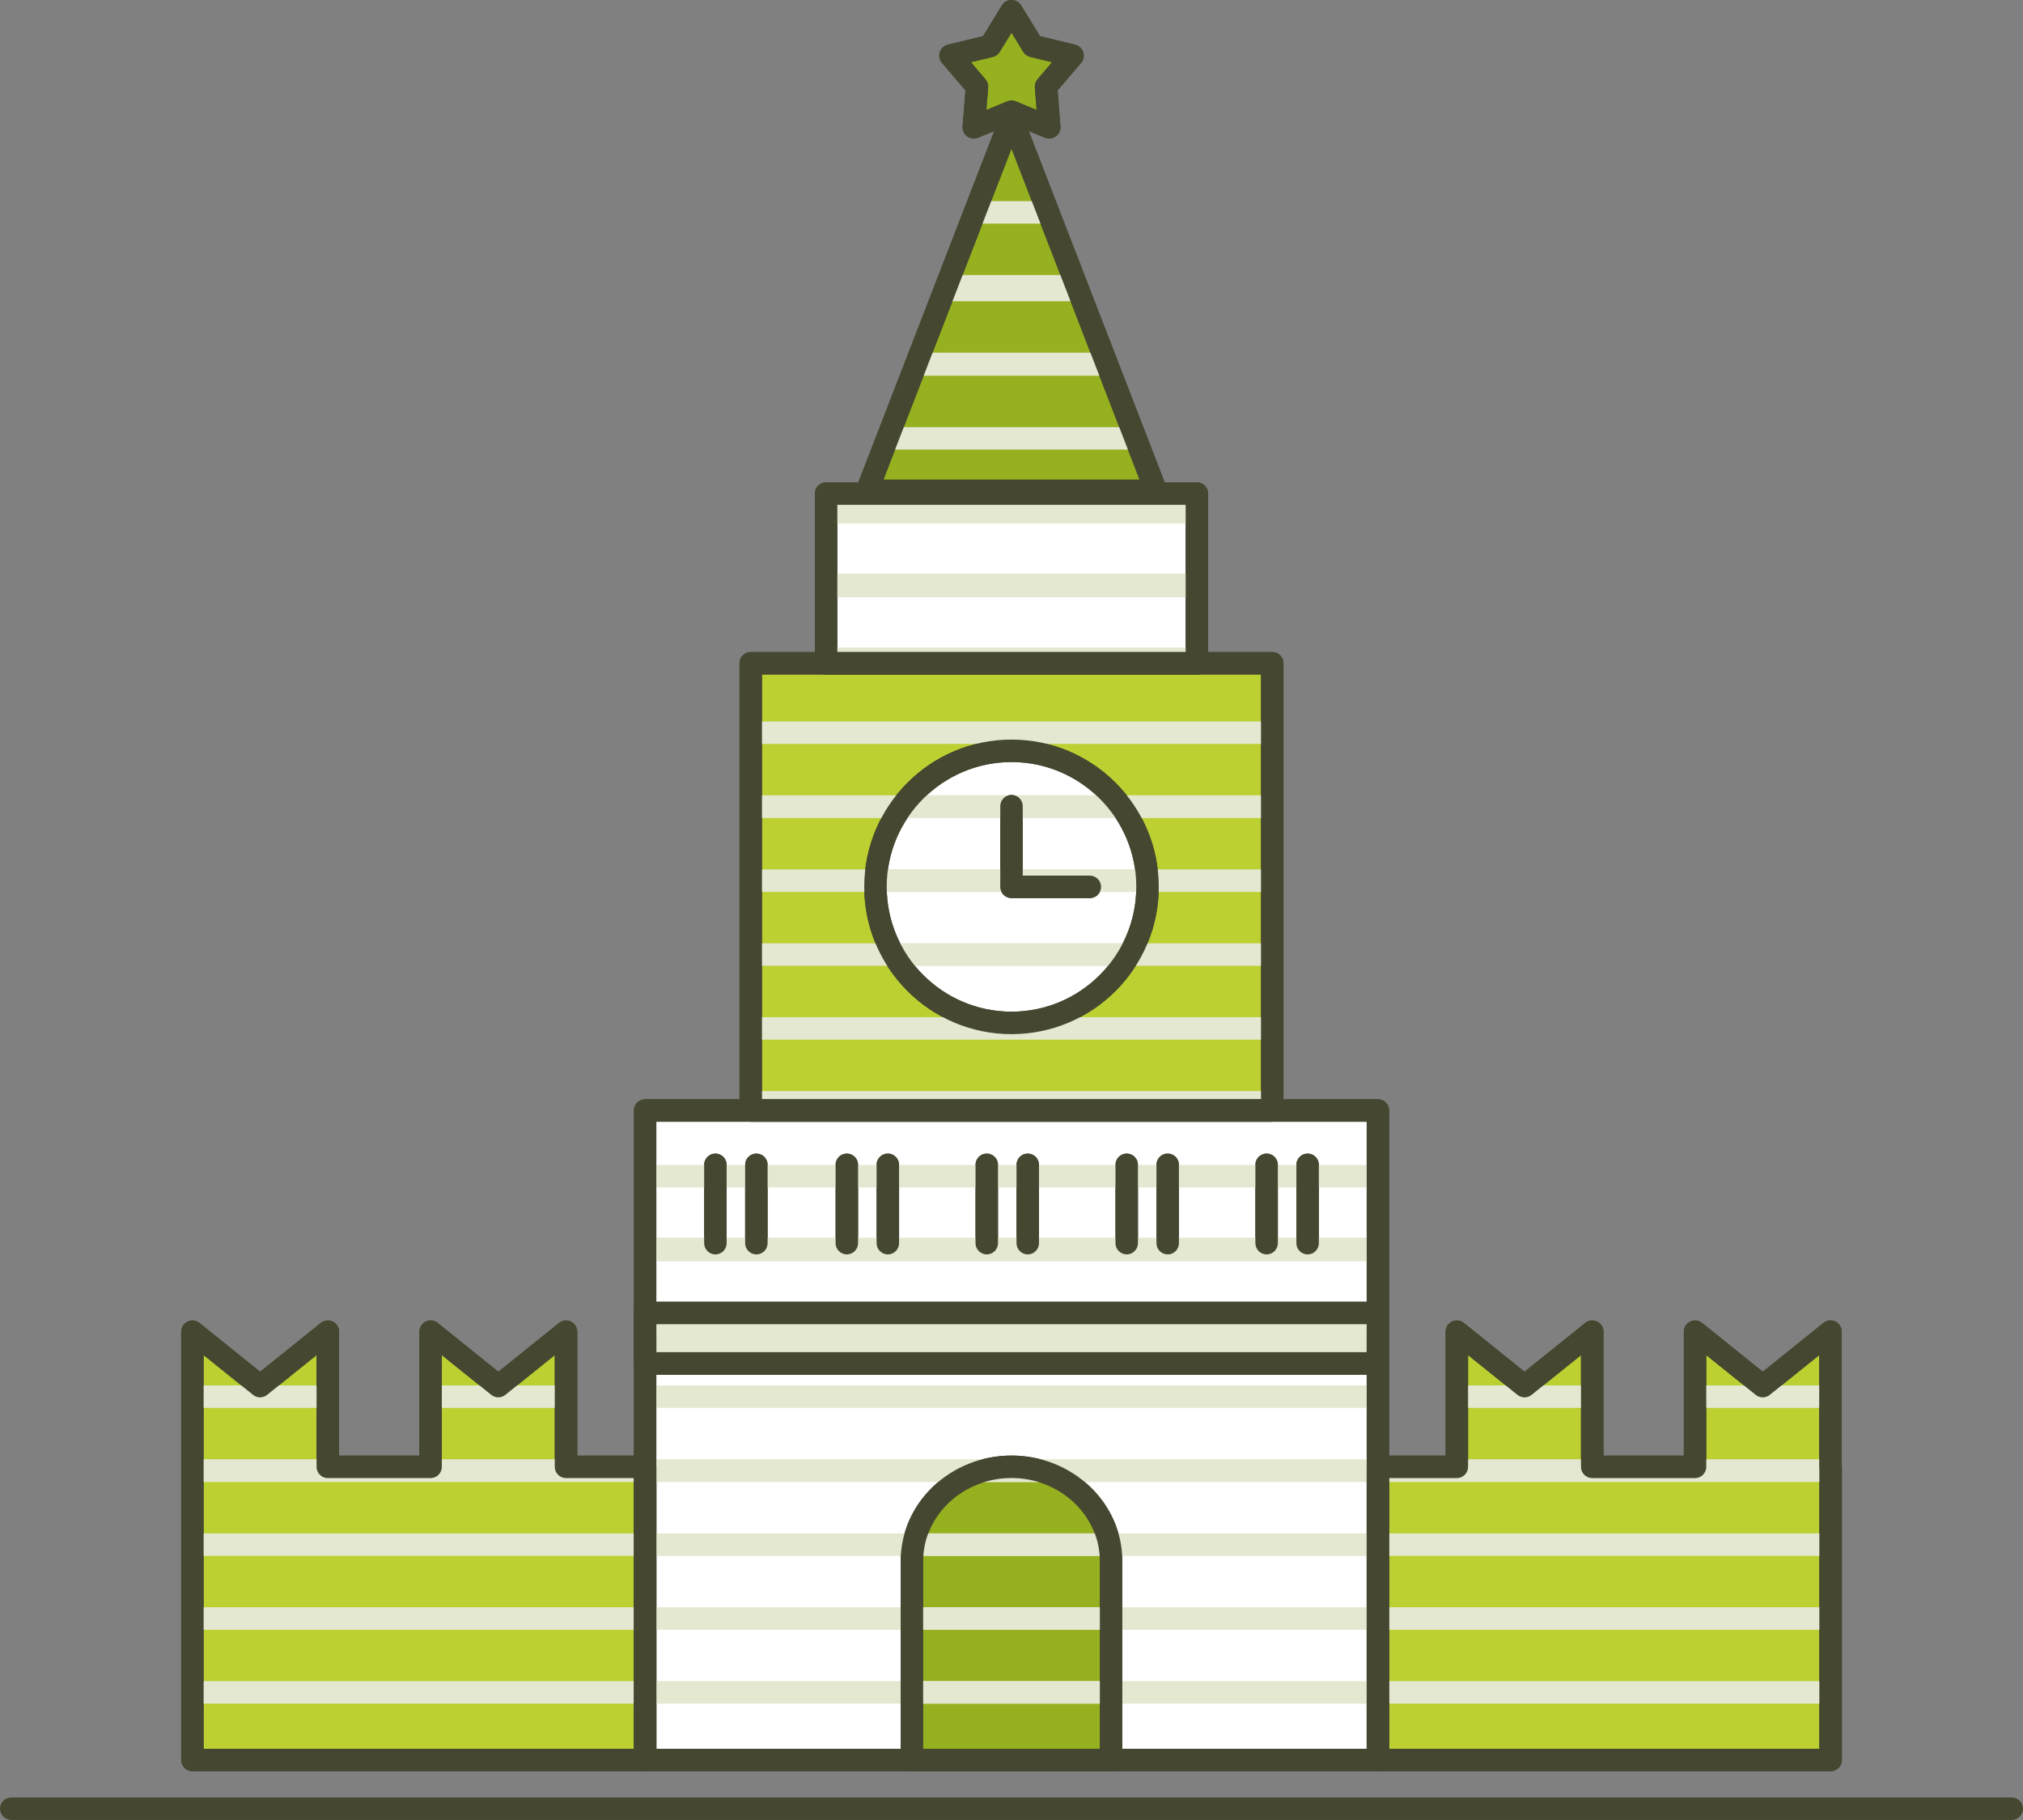 <?xml version="1.0" encoding="utf-8"?>
<!-- Generator: Adobe Illustrator 22.0.1, SVG Export Plug-In . SVG Version: 6.00 Build 0)  -->
<svg version="1.1" id="_x31_" xmlns="http://www.w3.org/2000/svg" xmlns:xlink="http://www.w3.org/1999/xlink" x="0px" y="0px"
	 viewBox="0 0 112.555 101.25" style="enable-background:new 0 0 112.555 101.25;" xml:space="preserve">
<rect x="0" y="0" width="112.555" height="101.25" fill="#808080" stroke="none"/>
<style type="text/css">
	.st0{fill-rule:evenodd;clip-rule:evenodd;fill:#FFFFFF;}
	.st1{fill:#464731;}
	.st2{fill-rule:evenodd;clip-rule:evenodd;fill:#BCD031;}
	.st3{fill-rule:evenodd;clip-rule:evenodd;fill:#E4E8D0;}
	.st4{fill-rule:evenodd;clip-rule:evenodd;fill:#96B11F;}
</style>
<g>
	<rect x="35.891" y="61.781" class="st0" width="40.774" height="36.137"/>
	<path class="st1" d="M76.665,98.542H35.891c-0.345,0-0.625-0.28-0.625-0.625V61.781
		c0-0.345,0.28-0.625,0.625-0.625h40.774c0.345,0,0.625,0.28,0.625,0.625v36.137
		C77.29,98.263,77.01,98.542,76.665,98.542z M36.516,97.292h39.524V62.406H36.516
		V97.292z"/>
</g>
<g>
	<g>
		<polygon class="st2" points="18.238,74.087 18.238,81.607 23.958,81.607 23.958,74.087 
			27.724,77.116 31.49,74.087 31.49,81.607 35.891,81.607 35.891,97.918 
			10.706,97.918 10.706,84.602 10.706,81.607 10.706,74.087 14.471,77.116 		"/>
		<path class="st1" d="M35.891,98.542H10.706c-0.345,0-0.625-0.28-0.625-0.625V74.087
			c0-0.241,0.138-0.46,0.355-0.563c0.218-0.104,0.474-0.074,0.662,0.077
			l3.375,2.713l3.375-2.713c0.187-0.151,0.445-0.182,0.662-0.077
			c0.217,0.104,0.355,0.323,0.355,0.563v6.896h4.47v-6.896
			c0-0.241,0.138-0.46,0.355-0.563c0.217-0.104,0.474-0.074,0.662,0.076
			l3.375,2.714l3.375-2.713c0.187-0.151,0.445-0.182,0.662-0.077
			c0.217,0.104,0.355,0.323,0.355,0.563v6.896h3.775c0.345,0,0.625,0.28,0.625,0.625
			v16.31C36.516,98.263,36.236,98.542,35.891,98.542z M11.331,97.292H35.266V82.232
			h-3.775c-0.345,0-0.625-0.28-0.625-0.625v-6.216l-2.75,2.211
			c-0.229,0.185-0.555,0.184-0.783,0l-2.75-2.211v6.216
			c0,0.345-0.28,0.625-0.625,0.625H18.238c-0.345,0-0.625-0.28-0.625-0.625v-6.216l-2.75,2.211
			c-0.229,0.185-0.555,0.185-0.783,0l-2.75-2.211V97.292z"/>
	</g>
	<g>
		<polygon class="st2" points="76.665,81.607 81.056,81.607 81.056,74.087 84.822,77.116 
			88.588,74.087 88.588,81.607 94.308,81.607 94.308,74.087 98.074,77.116 
			101.84,74.087 101.84,81.607 101.85,81.607 101.85,97.918 76.665,97.918 		"/>
		<path class="st1" d="M101.85,98.542H76.665c-0.345,0-0.625-0.28-0.625-0.625V81.607
			c0-0.345,0.28-0.625,0.625-0.625h3.766v-6.896c0-0.241,0.138-0.46,0.355-0.563
			s0.475-0.074,0.662,0.077l3.375,2.713l3.375-2.713
			c0.187-0.151,0.444-0.182,0.662-0.077c0.217,0.104,0.355,0.323,0.355,0.563
			v6.896h4.47v-6.896c0-0.241,0.138-0.46,0.355-0.563
			c0.218-0.104,0.474-0.074,0.662,0.077l3.375,2.713l3.375-2.714
			c0.188-0.151,0.444-0.181,0.662-0.076c0.217,0.104,0.355,0.323,0.355,0.563
			v7.414c0.006,0.035,0.009,0.07,0.009,0.106v16.31
			C102.475,98.263,102.195,98.542,101.85,98.542z M77.29,97.292h23.935V81.714
			c-0.006-0.035-0.009-0.07-0.009-0.106v-6.216l-2.75,2.211
			c-0.229,0.184-0.555,0.184-0.783-0l-2.75-2.211v6.216
			c0,0.345-0.28,0.625-0.625,0.625h-5.72c-0.345,0-0.625-0.28-0.625-0.625v-6.216l-2.75,2.211
			c-0.229,0.185-0.555,0.185-0.783,0l-2.75-2.211v6.216c0,0.345-0.28,0.625-0.625,0.625
			h-3.766V97.292z"/>
	</g>
</g>
<g>
	<rect x="35.891" y="73.046" class="st3" width="40.774" height="2.807"/>
	<path class="st1" d="M76.665,76.479H35.891c-0.345,0-0.625-0.28-0.625-0.625v-2.807
		c0-0.345,0.28-0.625,0.625-0.625h40.774c0.345,0,0.625,0.28,0.625,0.625v2.807
		C77.29,76.199,77.01,76.479,76.665,76.479z M36.516,75.229h39.524v-1.557H36.516
		V75.229z"/>
</g>
<g>
	<path class="st4" d="M56.278,81.604c3.061,0,5.541,2.349,5.541,5.248v11.065H50.736V86.853
		C50.736,83.954,53.217,81.604,56.278,81.604z"/>
	<path class="st1" d="M61.819,98.542H50.736c-0.345,0-0.625-0.28-0.625-0.625V86.853
		c0-3.239,2.767-5.874,6.167-5.874c3.4,0,6.166,2.635,6.166,5.874v11.065
		C62.444,98.263,62.164,98.542,61.819,98.542z M51.361,97.292h9.833V86.853
		c0-2.549-2.205-4.624-4.916-4.624c-2.711,0-4.917,2.074-4.917,4.624V97.292z"/>
</g>
<g>
	<g>
		<path class="st1" d="M42.083,69.788c-0.345,0-0.625-0.28-0.625-0.625v-4.359
			c0-0.345,0.28-0.625,0.625-0.625s0.625,0.28,0.625,0.625v4.359
			C42.708,69.508,42.428,69.788,42.083,69.788z M39.803,69.788
			c-0.345,0-0.625-0.28-0.625-0.625v-4.359c0-0.345,0.28-0.625,0.625-0.625s0.625,0.28,0.625,0.625
			v4.359C40.428,69.508,40.148,69.788,39.803,69.788z"/>
	</g>
	<g>
		<path class="st1" d="M49.397,69.788c-0.345,0-0.625-0.28-0.625-0.625v-4.359
			c0-0.345,0.28-0.625,0.625-0.625s0.625,0.28,0.625,0.625v4.359
			C50.022,69.508,49.742,69.788,49.397,69.788z M47.116,69.788
			c-0.345,0-0.625-0.28-0.625-0.625v-4.359c0-0.345,0.28-0.625,0.625-0.625s0.625,0.28,0.625,0.625
			v4.359C47.741,69.508,47.461,69.788,47.116,69.788z"/>
	</g>
	<g>
		<path class="st1" d="M57.182,69.788c-0.345,0-0.625-0.28-0.625-0.625v-4.359
			c0-0.345,0.28-0.625,0.625-0.625s0.625,0.28,0.625,0.625v4.359
			C57.807,69.508,57.527,69.788,57.182,69.788z M54.901,69.788
			c-0.345,0-0.625-0.28-0.625-0.625v-4.359c0-0.345,0.28-0.625,0.625-0.625s0.625,0.28,0.625,0.625
			v4.359C55.526,69.508,55.247,69.788,54.901,69.788z"/>
	</g>
	<g>
		<path class="st1" d="M64.968,69.788c-0.345,0-0.625-0.28-0.625-0.625v-4.359
			c0-0.345,0.28-0.625,0.625-0.625s0.625,0.28,0.625,0.625v4.359
			C65.593,69.508,65.313,69.788,64.968,69.788z M62.688,69.788
			c-0.345,0-0.625-0.28-0.625-0.625v-4.359c0-0.345,0.28-0.625,0.625-0.625s0.625,0.28,0.625,0.625
			v4.359C63.312,69.508,63.033,69.788,62.688,69.788z"/>
	</g>
	<g>
		<path class="st1" d="M72.753,69.788c-0.345,0-0.625-0.28-0.625-0.625v-4.359
			c0-0.345,0.28-0.625,0.625-0.625s0.625,0.28,0.625,0.625v4.359
			C73.378,69.508,73.098,69.788,72.753,69.788z M70.472,69.788
			c-0.345,0-0.625-0.28-0.625-0.625v-4.359c0-0.345,0.28-0.625,0.625-0.625s0.625,0.28,0.625,0.625
			v4.359C71.097,69.508,70.817,69.788,70.472,69.788z"/>
	</g>
</g>
<g>
	<rect x="41.77" y="36.9" class="st2" width="29.015" height="24.88"/>
	<path class="st1" d="M70.785,62.405H41.77c-0.345,0-0.625-0.28-0.625-0.625V36.9
		c0-0.345,0.28-0.625,0.625-0.625h29.015c0.345,0,0.625,0.28,0.625,0.625v24.88
		C71.41,62.125,71.13,62.405,70.785,62.405z M42.395,61.155h27.765V37.525H42.395
		V61.155z"/>
</g>
<g>
	<path class="st0" d="M56.278,56.909c4.168,0,7.569-3.4,7.569-7.569
		s-3.4-7.569-7.569-7.569c-4.169,0-7.569,3.4-7.569,7.569
		S52.109,56.909,56.278,56.909z"/>
	<path class="st1" d="M56.278,57.534c-4.518,0-8.194-3.676-8.194-8.194
		s3.676-8.194,8.194-8.194s8.193,3.676,8.193,8.194S60.796,57.534,56.278,57.534z
		 M56.278,42.396c-3.829,0-6.944,3.115-6.944,6.944s3.115,6.944,6.944,6.944
		s6.943-3.115,6.943-6.944S60.107,42.396,56.278,42.396z"/>
</g>
<g>
	<path class="st1" d="M56.278,49.834c-0.345,0-0.625-0.28-0.625-0.625v-4.36
		c0-0.345,0.28-0.625,0.625-0.625s0.625,0.28,0.625,0.625v4.36
		C56.903,49.554,56.623,49.834,56.278,49.834z"/>
</g>
<g>
	<path class="st1" d="M60.636,49.965h-4.359c-0.345,0-0.625-0.28-0.625-0.625s0.28-0.625,0.625-0.625
		h4.359c0.345,0,0.625,0.28,0.625,0.625S60.981,49.965,60.636,49.965z"/>
</g>
<g>
	<rect x="45.962" y="27.46" class="st0" width="20.631" height="9.44"/>
	<path class="st1" d="M66.593,37.525H45.962c-0.345,0-0.625-0.28-0.625-0.625v-9.44
		c0-0.345,0.28-0.625,0.625-0.625h20.631c0.345,0,0.625,0.28,0.625,0.625v9.44
		C67.218,37.246,66.938,37.525,66.593,37.525z M46.587,36.275h19.381v-8.19H46.587
		V36.275z"/>
</g>
<g>
	<polygon class="st4" points="48.241,27.31 56.278,6.538 64.314,27.31 	"/>
	<path class="st1" d="M64.314,27.935H48.241c-0.206,0-0.399-0.102-0.516-0.271
		c-0.117-0.17-0.142-0.387-0.067-0.579L55.695,6.312
		c0.187-0.481,0.979-0.481,1.166,0l8.036,20.771
		c0.074,0.192,0.049,0.409-0.067,0.579C64.713,27.833,64.52,27.935,64.314,27.935
		z M49.153,26.685h14.249L56.278,8.27L49.153,26.685z"/>
</g>
<g>
	<polygon class="st4" points="56.278,0.625 57.466,2.56 59.672,3.092 58.2,4.82 
		58.376,7.083 56.278,6.217 54.179,7.083 54.355,4.82 52.883,3.092 55.089,2.56 	
		"/>
	<path class="st1" d="M58.376,7.708c-0.081,0-0.162-0.016-0.239-0.047l-1.859-0.768
		l-1.859,0.768c-0.202,0.083-0.43,0.056-0.606-0.072s-0.273-0.338-0.256-0.554
		l0.156-2.006l-1.305-1.531c-0.141-0.165-0.186-0.392-0.119-0.598
		c0.067-0.207,0.236-0.364,0.448-0.415l1.955-0.472l1.053-1.715
		C55.859,0.113,56.061,0,56.278,0l0,0c0.217,0,0.419,0.113,0.533,0.298l1.053,1.715
		l1.956,0.472c0.211,0.051,0.381,0.208,0.448,0.415
		c0.067,0.207,0.022,0.433-0.119,0.598l-1.305,1.531l0.156,2.006
		c0.017,0.216-0.08,0.426-0.256,0.554C58.635,7.667,58.506,7.708,58.376,7.708z
		 M56.278,5.591c0.081,0,0.162,0.016,0.239,0.047l1.157,0.478l-0.097-1.249
		c-0.013-0.165,0.04-0.328,0.147-0.454l0.812-0.953l-1.217-0.294
		c-0.161-0.039-0.3-0.14-0.386-0.28L56.278,1.819L55.622,2.887
		c-0.086,0.141-0.226,0.242-0.386,0.28L54.019,3.461l0.812,0.953
		c0.107,0.125,0.16,0.289,0.147,0.454l-0.097,1.249l1.157-0.478
		C56.116,5.607,56.197,5.591,56.278,5.591z"/>
</g>
<g>
	<path class="st1" d="M111.93,101.25H0.625c-0.345,0-0.625-0.28-0.625-0.625S0.28,100,0.625,100h111.305
		c0.345,0,0.625,0.28,0.625,0.625S112.275,101.25,111.93,101.25z"/>
</g>
<g>
	<g>
		<path class="st3" d="M76.665,94.78v-1.25H35.891v1.25H76.665L76.665,94.78z
			 M76.665,90.67v-1.25H35.891v1.25H76.665L76.665,90.67z M76.665,86.561v-1.25
			H35.891v1.25H76.665L76.665,86.561z M76.665,82.451v-1.264H35.891v1.264H76.665
			L76.665,82.451z M76.665,78.327v-1.25H35.891v1.25H76.665L76.665,78.327z
			 M76.665,74.217v-1.25H35.891v1.25H76.665L76.665,74.217z M76.665,70.17V68.857
			H35.891v1.313H76.665L76.665,70.17z M76.665,66.061v-1.25H35.891v1.25H76.665
			L76.665,66.061z M76.665,61.951v-0.17H35.891v0.17H76.665z"/>
	</g>
	<g>
		<path class="st3" d="M18.238,74.087v0.13h-0.162L18.238,74.087L18.238,74.087z
			 M18.238,77.077v1.25h-7.532v-1.25h3.717l0.049,0.04l0.049-0.04H18.238
			L18.238,77.077z M18.238,81.186v0.421h5.72v-0.421h7.533v0.421h4.401v0.843
			H10.706v-0.843v-0.421H18.238L18.238,81.186z M23.958,78.327v-1.25h3.717
			l0.049,0.04l0.049-0.04h3.717v1.25H23.958L23.958,78.327z M23.958,74.217
			v-0.13l0.162,0.13H23.958L23.958,74.217z M31.329,74.217l0.162-0.13v0.13
			H31.329L31.329,74.217z M35.891,85.31v1.25H10.706v-1.25H35.891L35.891,85.31z
			 M35.891,89.42v1.25H10.706v-1.25H35.891L35.891,89.42z M35.891,93.53v1.25
			H10.706v-1.25H35.891L35.891,93.53z M10.706,74.217v-0.13l0.162,0.13H10.706z"/>
	</g>
	<g>
		<path class="st3" d="M76.664,81.607h4.392v-0.421h7.532v0.421h5.72v-0.421h7.532v0.421
			h0.009v0.843H76.664V81.607L76.664,81.607z M81.056,78.327v-1.25h3.717
			l0.049,0.04l0.049-0.04h3.717v1.25H81.056L81.056,78.327z M81.056,74.217
			v-0.13l0.161,0.13H81.056L81.056,74.217z M88.427,74.217l0.161-0.13v0.13
			H88.427L88.427,74.217z M94.308,78.327v-1.25h3.717l0.049,0.04l0.049-0.04
			h3.717v1.25H94.308L94.308,78.327z M94.308,74.217v-0.13l0.162,0.13H94.308
			L94.308,74.217z M101.679,74.217l0.161-0.13v0.13H101.679L101.679,74.217z
			 M101.85,85.31v1.25H76.664v-1.25H101.85L101.85,85.31z M101.85,89.42
			v1.25H76.664v-1.25H101.85L101.85,89.42z M101.85,93.53v1.25H76.664v-1.25
			H101.85z"/>
	</g>
	<g>
		<path class="st3" d="M56.278,81.604c1.114,0,2.15,0.311,3.018,0.847h-6.037
			C54.127,81.915,55.164,81.604,56.278,81.604L56.278,81.604z M61.576,85.31
			c0.129,0.399,0.21,0.817,0.235,1.25H50.744
			c0.025-0.433,0.105-0.851,0.235-1.25H61.576L61.576,85.31z M61.819,89.42
			v1.25H50.736v-1.25H61.819L61.819,89.42z M61.819,93.53v1.25H50.736v-1.25
			H61.819z"/>
	</g>
	<g>
		<path class="st3" d="M70.785,53.731h-29.015v-1.25h29.015V53.731L70.785,53.731z
			 M41.77,56.591h29.015v1.25h-29.015V56.591L41.77,56.591z M41.77,36.9h29.015
			v0.378h-29.015V36.9L41.77,36.9z M70.785,40.138v1.25h-29.015v-1.25H70.785
			L70.785,40.138z M70.785,44.247v1.264h-29.015v-1.264H70.785L70.785,44.247z
			 M70.785,48.371v1.25h-29.015v-1.25H70.785L70.785,48.371z M70.785,60.701v1.08
			h-29.015v-1.08H70.785z"/>
	</g>
	<g>
		<path class="st3" d="M62.444,53.731h-12.332c-0.279-0.391-0.521-0.809-0.722-1.25h13.776
			C62.965,52.922,62.722,53.341,62.444,53.731L62.444,53.731z M54.1,56.591h4.355
			c-0.69,0.207-1.421,0.319-2.178,0.319S54.79,56.798,54.1,56.591
			L54.1,56.591z M61.876,44.247c0.352,0.387,0.665,0.811,0.931,1.264H49.748
			c0.267-0.454,0.579-0.877,0.931-1.264H61.876L61.876,44.247z M63.784,48.371
			c0.041,0.318,0.062,0.641,0.062,0.97c0,0.094-0.002,0.187-0.006,0.281H48.715
			c-0.003-0.094-0.006-0.187-0.006-0.281c0-0.328,0.021-0.652,0.062-0.97H63.784z"
			/>
	</g>
	<g>
		<path class="st3" d="M45.962,36.9h20.631v-0.873H45.962V36.9L45.962,36.9z
			 M66.593,33.231v-1.313H45.962v1.313H66.593L66.593,33.231z M66.593,29.122v-1.25
			H45.962v1.25H66.593z"/>
	</g>
	<g>
		<path class="st3" d="M49.13,25.012l0.484-1.25h13.327l0.484,1.25H49.13
			L49.13,25.012z M50.72,20.902l0.496-1.281h10.123l0.496,1.281H50.72
			L50.72,20.902z M52.322,16.761l0.566-1.462h6.779l0.566,1.462H52.322L52.322,16.761z
			 M53.994,12.44l0.484-1.25h3.599l0.484,1.25H53.994z"/>
	</g>
</g>
<g>
	<g>
		<path class="st1" d="M76.665,98.542H35.891c-0.345,0-0.625-0.28-0.625-0.625V61.781
			c0-0.345,0.28-0.625,0.625-0.625h40.774c0.345,0,0.625,0.28,0.625,0.625v36.137
			C77.29,98.263,77.01,98.542,76.665,98.542z M36.516,97.292h39.524V62.406H36.516
			V97.292z"/>
	</g>
	<g>
		<g>
			<path class="st1" d="M35.891,98.542H10.706c-0.345,0-0.625-0.28-0.625-0.625V74.087
				c0-0.241,0.138-0.46,0.355-0.563c0.218-0.104,0.474-0.074,0.662,0.077
				l3.375,2.713l3.375-2.713c0.187-0.151,0.445-0.182,0.662-0.077
				c0.217,0.104,0.355,0.323,0.355,0.563v6.896h4.47v-6.896
				c0-0.241,0.138-0.46,0.355-0.563c0.217-0.104,0.474-0.074,0.662,0.076
				l3.375,2.714l3.375-2.713c0.187-0.151,0.445-0.182,0.662-0.077
				c0.217,0.104,0.355,0.323,0.355,0.563v6.896h3.775c0.345,0,0.625,0.28,0.625,0.625
				v16.31C36.516,98.263,36.236,98.542,35.891,98.542z M11.331,97.292H35.266V82.232
				h-3.775c-0.345,0-0.625-0.28-0.625-0.625v-6.216l-2.75,2.211
				c-0.229,0.185-0.555,0.184-0.783,0l-2.75-2.211v6.216
				c0,0.345-0.28,0.625-0.625,0.625H18.238c-0.345,0-0.625-0.28-0.625-0.625v-6.216l-2.75,2.211
				c-0.229,0.185-0.555,0.185-0.783,0l-2.75-2.211V97.292z"/>
		</g>
		<g>
			<path class="st1" d="M101.85,98.542H76.665c-0.345,0-0.625-0.28-0.625-0.625V81.607
				c0-0.345,0.28-0.625,0.625-0.625h3.766v-6.896c0-0.241,0.138-0.46,0.355-0.563
				s0.475-0.074,0.662,0.077l3.375,2.713l3.375-2.713
				c0.187-0.151,0.444-0.182,0.662-0.077c0.217,0.104,0.355,0.323,0.355,0.563
				v6.896h4.47v-6.896c0-0.241,0.138-0.46,0.355-0.563
				c0.218-0.104,0.474-0.074,0.662,0.077l3.375,2.713l3.375-2.714
				c0.188-0.151,0.444-0.181,0.662-0.076c0.217,0.104,0.355,0.323,0.355,0.563
				v7.414c0.006,0.035,0.009,0.07,0.009,0.106v16.31
				C102.475,98.263,102.195,98.542,101.85,98.542z M77.29,97.292h23.935V81.714
				c-0.006-0.035-0.009-0.07-0.009-0.106v-6.216l-2.75,2.211
				c-0.229,0.184-0.555,0.184-0.783-0l-2.75-2.211v6.216
				c0,0.345-0.28,0.625-0.625,0.625h-5.72c-0.345,0-0.625-0.28-0.625-0.625v-6.216l-2.75,2.211
				c-0.229,0.185-0.555,0.185-0.783,0l-2.75-2.211v6.216c0,0.345-0.28,0.625-0.625,0.625
				h-3.766V97.292z"/>
		</g>
	</g>
	<g>
		<path class="st1" d="M76.665,76.479H35.891c-0.345,0-0.625-0.28-0.625-0.625v-2.807
			c0-0.345,0.28-0.625,0.625-0.625h40.774c0.345,0,0.625,0.28,0.625,0.625v2.807
			C77.29,76.199,77.01,76.479,76.665,76.479z M36.516,75.229h39.524v-1.557H36.516
			V75.229z"/>
	</g>
	<g>
		<path class="st1" d="M61.819,98.542H50.736c-0.345,0-0.625-0.28-0.625-0.625V86.853
			c0-3.239,2.767-5.874,6.167-5.874c3.4,0,6.166,2.635,6.166,5.874v11.065
			C62.444,98.263,62.164,98.542,61.819,98.542z M51.361,97.292h9.833V86.853
			c0-2.549-2.205-4.624-4.916-4.624c-2.711,0-4.917,2.074-4.917,4.624V97.292z"/>
	</g>
	<g>
		<g>
			<path class="st1" d="M42.083,69.788c-0.345,0-0.625-0.28-0.625-0.625v-4.359
				c0-0.345,0.28-0.625,0.625-0.625s0.625,0.28,0.625,0.625v4.359
				C42.708,69.508,42.428,69.788,42.083,69.788z M39.803,69.788
				c-0.345,0-0.625-0.28-0.625-0.625v-4.359c0-0.345,0.28-0.625,0.625-0.625s0.625,0.28,0.625,0.625
				v4.359C40.428,69.508,40.148,69.788,39.803,69.788z"/>
		</g>
		<g>
			<path class="st1" d="M49.397,69.788c-0.345,0-0.625-0.28-0.625-0.625v-4.359
				c0-0.345,0.28-0.625,0.625-0.625s0.625,0.28,0.625,0.625v4.359
				C50.022,69.508,49.742,69.788,49.397,69.788z M47.116,69.788
				c-0.345,0-0.625-0.28-0.625-0.625v-4.359c0-0.345,0.28-0.625,0.625-0.625s0.625,0.28,0.625,0.625
				v4.359C47.741,69.508,47.461,69.788,47.116,69.788z"/>
		</g>
		<g>
			<path class="st1" d="M57.182,69.788c-0.345,0-0.625-0.28-0.625-0.625v-4.359
				c0-0.345,0.28-0.625,0.625-0.625s0.625,0.28,0.625,0.625v4.359
				C57.807,69.508,57.527,69.788,57.182,69.788z M54.901,69.788
				c-0.345,0-0.625-0.28-0.625-0.625v-4.359c0-0.345,0.28-0.625,0.625-0.625s0.625,0.28,0.625,0.625
				v4.359C55.526,69.508,55.247,69.788,54.901,69.788z"/>
		</g>
		<g>
			<path class="st1" d="M64.968,69.788c-0.345,0-0.625-0.28-0.625-0.625v-4.359
				c0-0.345,0.28-0.625,0.625-0.625s0.625,0.28,0.625,0.625v4.359
				C65.593,69.508,65.313,69.788,64.968,69.788z M62.688,69.788
				c-0.345,0-0.625-0.28-0.625-0.625v-4.359c0-0.345,0.28-0.625,0.625-0.625s0.625,0.28,0.625,0.625
				v4.359C63.312,69.508,63.033,69.788,62.688,69.788z"/>
		</g>
		<g>
			<path class="st1" d="M72.753,69.788c-0.345,0-0.625-0.28-0.625-0.625v-4.359
				c0-0.345,0.28-0.625,0.625-0.625s0.625,0.28,0.625,0.625v4.359
				C73.378,69.508,73.098,69.788,72.753,69.788z M70.472,69.788
				c-0.345,0-0.625-0.28-0.625-0.625v-4.359c0-0.345,0.28-0.625,0.625-0.625s0.625,0.28,0.625,0.625
				v4.359C71.097,69.508,70.817,69.788,70.472,69.788z"/>
		</g>
	</g>
	<g>
		<path class="st1" d="M70.785,62.405H41.77c-0.345,0-0.625-0.28-0.625-0.625V36.9
			c0-0.345,0.28-0.625,0.625-0.625h29.015c0.345,0,0.625,0.28,0.625,0.625v24.88
			C71.41,62.125,71.13,62.405,70.785,62.405z M42.395,61.155h27.765V37.525H42.395
			V61.155z"/>
	</g>
	<g>
		<path class="st1" d="M56.278,57.534c-4.518,0-8.194-3.676-8.194-8.194
			s3.676-8.194,8.194-8.194s8.193,3.676,8.193,8.194S60.796,57.534,56.278,57.534z
			 M56.278,42.396c-3.829,0-6.944,3.115-6.944,6.944s3.115,6.944,6.944,6.944
			s6.943-3.115,6.943-6.944S60.107,42.396,56.278,42.396z"/>
	</g>
	<g>
		<path class="st1" d="M56.278,49.834c-0.345,0-0.625-0.28-0.625-0.625v-4.36
			c0-0.345,0.28-0.625,0.625-0.625s0.625,0.28,0.625,0.625v4.36
			C56.903,49.554,56.623,49.834,56.278,49.834z"/>
	</g>
	<g>
		<path class="st1" d="M60.636,49.965h-4.359c-0.345,0-0.625-0.28-0.625-0.625s0.28-0.625,0.625-0.625
			h4.359c0.345,0,0.625,0.28,0.625,0.625S60.981,49.965,60.636,49.965z"/>
	</g>
	<g>
		<path class="st1" d="M66.593,37.525H45.962c-0.345,0-0.625-0.28-0.625-0.625v-9.44
			c0-0.345,0.28-0.625,0.625-0.625h20.631c0.345,0,0.625,0.28,0.625,0.625v9.44
			C67.218,37.246,66.938,37.525,66.593,37.525z M46.587,36.275h19.381v-8.19H46.587
			V36.275z"/>
	</g>
	<g>
		<path class="st1" d="M64.314,27.935H48.241c-0.206,0-0.399-0.102-0.516-0.271
			c-0.117-0.17-0.142-0.387-0.067-0.579L55.695,6.312
			c0.187-0.481,0.979-0.481,1.166,0l8.036,20.771
			c0.074,0.192,0.049,0.409-0.067,0.579
			C64.713,27.833,64.52,27.935,64.314,27.935z M49.153,26.685h14.249L56.278,8.27
			L49.153,26.685z"/>
	</g>
	<g>
		<path class="st1" d="M58.376,7.708c-0.081,0-0.162-0.016-0.239-0.047l-1.859-0.768
			l-1.859,0.768c-0.202,0.083-0.43,0.056-0.606-0.072s-0.273-0.338-0.256-0.554
			l0.156-2.006l-1.305-1.531c-0.141-0.165-0.186-0.392-0.119-0.598
			c0.067-0.207,0.236-0.364,0.448-0.415l1.955-0.472l1.053-1.715
			C55.859,0.113,56.061,0,56.278,0l0,0c0.217,0,0.419,0.113,0.533,0.298l1.053,1.715
			l1.956,0.472c0.211,0.051,0.381,0.208,0.448,0.415
			c0.067,0.207,0.022,0.433-0.119,0.598l-1.305,1.531l0.156,2.006
			c0.017,0.216-0.08,0.426-0.256,0.554C58.635,7.667,58.506,7.708,58.376,7.708z
			 M56.278,5.591c0.081,0,0.162,0.016,0.239,0.047l1.157,0.478l-0.097-1.249
			c-0.013-0.165,0.04-0.328,0.147-0.454l0.812-0.953l-1.217-0.294
			c-0.161-0.039-0.3-0.14-0.386-0.28L56.278,1.819L55.622,2.887
			c-0.086,0.141-0.226,0.242-0.386,0.28L54.019,3.461l0.812,0.953
			c0.107,0.125,0.16,0.289,0.147,0.454l-0.097,1.249l1.157-0.478
			C56.116,5.607,56.197,5.591,56.278,5.591z"/>
	</g>
</g>
</svg>
